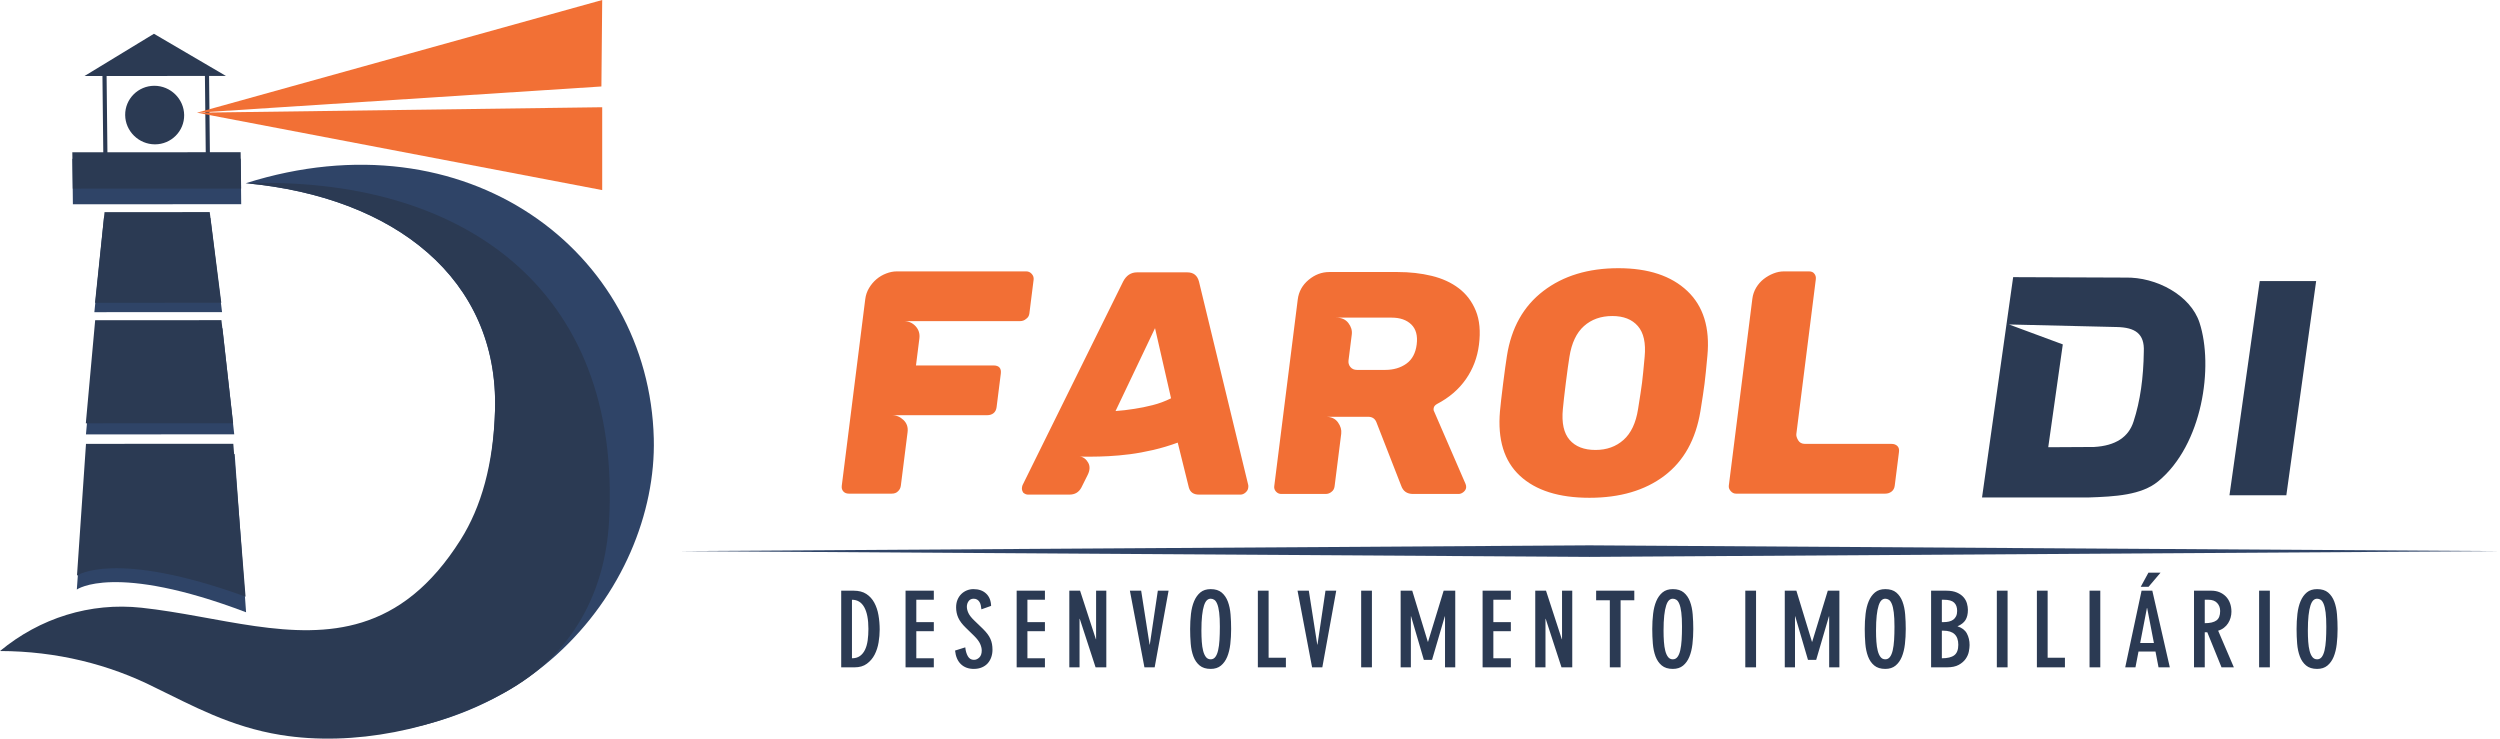 <svg width="176" height="52" viewBox="0 0 176 52" fill="none" xmlns="http://www.w3.org/2000/svg">
<path fill-rule="evenodd" clip-rule="evenodd" d="M16.517 44.523C27.253 45.7 34.518 41.106 34.85 28.88C35.101 19.629 27.772 13.865 17.303 12.899C32.845 7.983 45.691 17.666 46.027 30.874C46.293 41.316 36.599 54.179 18.754 51.415L16.517 44.523Z" fill="#2F4467"/>
<path d="M32.428 37.997C33.884 35.687 34.732 32.687 34.85 28.879C35.135 19.63 27.772 13.865 17.302 12.899C32.352 12.398 43.838 20.16 42.874 36.752C42.592 41.61 40.379 46.079 35.565 48.731C30.749 51.385 24.863 52.563 19.77 51.743C16.203 51.169 13.512 49.656 10.951 48.421C7.691 46.767 3.971 45.84 0 45.832C2.809 43.509 6.35 42.39 9.97 42.785C15.333 43.365 20.705 45.306 25.494 43.815C27.992 43.037 30.332 41.325 32.428 37.997Z" fill="#2B3A53"/>
<path d="M14.635 11.153L14.633 11.008L7.566 11.011L7.504 5.277L14.425 5.274L14.489 11.153L14.635 11.153L14.633 11.008L14.635 11.153H14.781L14.715 4.983L7.208 4.987L7.277 11.302L14.783 11.298L14.781 11.153H14.635Z" fill="#2B3A53"/>
<path fill-rule="evenodd" clip-rule="evenodd" d="M5.408 41.504C5.408 41.504 8.049 39.584 17.324 43.104L16.521 31.966L6.102 31.913L5.408 41.504Z" fill="#2F4467"/>
<path d="M5.42 40.523C5.42 40.523 8.036 38.653 17.287 42.005L16.424 31.243L6.054 31.247L5.42 40.523Z" fill="#2B3A53"/>
<path d="M10.911 10.162C9.768 10.162 8.824 9.235 8.812 8.102C8.799 6.968 9.724 6.04 10.866 6.039C12.008 6.039 12.953 6.966 12.965 8.1C12.977 9.233 12.053 10.162 10.911 10.162Z" fill="#2B3A53"/>
<path d="M5.131 14.381L16.981 14.376L16.946 11.176L5.096 11.181L5.131 14.381Z" fill="#2F4467"/>
<path d="M5.126 13.28L16.976 13.275L16.941 10.716L5.091 10.72L5.126 13.28Z" fill="#2B3A53"/>
<path d="M5.95 5.351L15.906 5.346L10.837 2.377L5.95 5.351Z" fill="#2B3A53"/>
<path fill-rule="evenodd" clip-rule="evenodd" d="M15.662 23.111L6.714 23.116L6.051 30.582L16.49 30.577L15.662 23.111Z" fill="#2F4467"/>
<path d="M15.588 22.539L6.7 22.543L6.042 29.801L16.412 29.796L15.588 22.539Z" fill="#2B3A53"/>
<path fill-rule="evenodd" clip-rule="evenodd" d="M14.81 15.347L7.318 15.35L6.643 21.977L15.633 21.973L14.81 15.347Z" fill="#2F4467"/>
<path d="M14.765 14.931L7.359 14.934L6.69 21.317L15.578 21.313L14.765 14.931Z" fill="#2B3A53"/>
<path d="M13.871 7.934L42.395 7.549V13.383L13.871 7.934ZM13.872 7.932L42.395 -1.33514e-05L42.339 6.088L13.872 7.932Z" fill="#F27035"/>
<path fill-rule="evenodd" clip-rule="evenodd" d="M59.978 46.343C60.205 46.343 60.393 46.289 60.542 46.181C60.69 46.074 60.809 45.927 60.898 45.741C60.987 45.556 61.049 45.337 61.084 45.085C61.118 44.834 61.136 44.563 61.136 44.275C61.136 43.605 61.038 43.096 60.842 42.746C60.647 42.397 60.359 42.222 59.978 42.222V46.343ZM59.221 41.584H60.096C60.458 41.584 60.756 41.661 60.991 41.815C61.226 41.969 61.413 42.175 61.551 42.431C61.69 42.688 61.788 42.98 61.844 43.307C61.901 43.635 61.93 43.974 61.93 44.326C61.93 44.615 61.904 44.916 61.852 45.228C61.8 45.541 61.707 45.827 61.574 46.086C61.44 46.345 61.258 46.559 61.028 46.728C60.798 46.897 60.507 46.981 60.156 46.981H59.221V41.584ZM65.741 41.584V42.222H64.508V43.798H65.741V44.436H64.508V46.343H65.741V46.981H63.751V41.584H65.741ZM69.091 42.897C69.081 42.794 69.067 42.697 69.047 42.607C69.027 42.517 68.995 42.437 68.95 42.369C68.906 42.3 68.85 42.246 68.783 42.207C68.716 42.168 68.636 42.149 68.542 42.149C68.394 42.149 68.277 42.205 68.193 42.317C68.109 42.43 68.067 42.562 68.067 42.713C68.067 42.85 68.103 42.997 68.174 43.153C68.246 43.31 68.381 43.483 68.579 43.674L69.195 44.268C69.324 44.395 69.431 44.516 69.518 44.631C69.605 44.745 69.674 44.862 69.726 44.979C69.778 45.096 69.815 45.217 69.837 45.342C69.859 45.467 69.871 45.6 69.871 45.741C69.871 45.927 69.842 46.102 69.785 46.266C69.728 46.43 69.645 46.572 69.537 46.695C69.428 46.817 69.29 46.913 69.124 46.984C68.959 47.055 68.769 47.091 68.557 47.091C68.186 47.091 67.884 46.981 67.651 46.761C67.419 46.541 67.28 46.221 67.236 45.8L67.955 45.573C67.98 45.822 68.041 46.031 68.137 46.2C68.234 46.368 68.376 46.453 68.564 46.453C68.703 46.453 68.829 46.398 68.943 46.288C69.057 46.178 69.114 46.013 69.114 45.793C69.114 45.646 69.075 45.489 68.999 45.32C68.922 45.151 68.782 44.967 68.579 44.766L67.985 44.187C67.738 43.948 67.563 43.715 67.462 43.49C67.361 43.266 67.31 43.021 67.31 42.757C67.31 42.557 67.343 42.377 67.41 42.218C67.477 42.059 67.567 41.925 67.681 41.815C67.794 41.705 67.924 41.621 68.07 41.562C68.217 41.504 68.369 41.474 68.527 41.474C68.903 41.474 69.203 41.579 69.425 41.789C69.648 42 69.764 42.288 69.774 42.655L69.091 42.897ZM73.563 41.584V42.222H72.33V43.798H73.563V44.436H72.33V46.343H73.563V46.981H71.573V41.584H73.563ZM76.037 41.584L77.15 45.001H77.165V41.584H77.885V46.981H77.129L76.015 43.564H76V46.981H75.28V41.584H76.037ZM80.338 41.584L80.931 45.382H80.946L81.511 41.584H82.268L81.288 46.981H80.568L79.544 41.584H80.338ZM84.579 44.4C84.579 44.673 84.588 44.933 84.605 45.177C84.622 45.421 84.654 45.635 84.701 45.818C84.748 46.002 84.814 46.147 84.898 46.255C84.982 46.362 85.094 46.416 85.232 46.416C85.366 46.416 85.475 46.361 85.559 46.251C85.643 46.141 85.709 45.985 85.755 45.782C85.802 45.579 85.835 45.337 85.852 45.056C85.869 44.775 85.878 44.461 85.878 44.114C85.878 43.703 85.862 43.371 85.83 43.117C85.797 42.862 85.752 42.663 85.692 42.519C85.633 42.375 85.564 42.277 85.484 42.226C85.405 42.175 85.321 42.149 85.232 42.149C85.133 42.149 85.044 42.185 84.965 42.259C84.886 42.332 84.818 42.457 84.761 42.633C84.704 42.809 84.659 43.041 84.627 43.329C84.595 43.618 84.579 43.974 84.579 44.4ZM83.785 44.282C83.785 43.911 83.805 43.555 83.844 43.216C83.884 42.876 83.958 42.578 84.067 42.321C84.176 42.064 84.323 41.859 84.508 41.705C84.694 41.551 84.935 41.474 85.232 41.474C85.559 41.474 85.817 41.555 86.008 41.716C86.198 41.877 86.343 42.09 86.442 42.354C86.541 42.618 86.604 42.919 86.631 43.256C86.659 43.593 86.672 43.935 86.672 44.282C86.672 44.654 86.653 45.01 86.613 45.349C86.573 45.689 86.5 45.987 86.394 46.244C86.287 46.5 86.14 46.706 85.952 46.86C85.764 47.014 85.524 47.091 85.232 47.091C84.906 47.091 84.646 47.01 84.453 46.849C84.26 46.688 84.114 46.475 84.015 46.211C83.916 45.947 83.853 45.646 83.826 45.309C83.798 44.972 83.785 44.63 83.785 44.282ZM89.31 41.584V46.306H90.527V46.981H88.553V41.584H89.31ZM92.141 41.584L92.735 45.382H92.75L93.314 41.584H94.071L93.091 46.981H92.371L91.347 41.584H92.141ZM95.826 41.584H96.583V46.981H95.826V41.584ZM99.421 41.584L100.52 45.184H100.534L101.633 41.584H102.45V46.981H101.729V43.388H101.715L100.816 46.453H100.238L99.34 43.388H99.325V46.981H98.605V41.584H99.421ZM106.364 41.584V42.222H105.132V43.798H106.364V44.436H105.132V46.343H106.364V46.981H104.375V41.584H106.364ZM108.839 41.584L109.952 45.001H109.967V41.584H110.687V46.981H109.93L108.817 43.564H108.802V46.981H108.082V41.584H108.839ZM113.332 42.259H112.368V41.584H115.055V42.259H114.09V46.981H113.332V42.259ZM117.114 44.4C117.114 44.673 117.122 44.933 117.14 45.177C117.157 45.421 117.189 45.635 117.236 45.818C117.283 46.002 117.349 46.147 117.433 46.255C117.517 46.362 117.628 46.416 117.767 46.416C117.901 46.416 118.009 46.361 118.094 46.251C118.178 46.141 118.243 45.985 118.29 45.782C118.337 45.579 118.369 45.337 118.387 45.056C118.404 44.775 118.413 44.461 118.413 44.114C118.413 43.703 118.397 43.371 118.364 43.117C118.332 42.862 118.286 42.663 118.227 42.519C118.168 42.375 118.099 42.277 118.019 42.226C117.94 42.175 117.856 42.149 117.767 42.149C117.668 42.149 117.579 42.185 117.5 42.259C117.42 42.332 117.352 42.457 117.296 42.633C117.239 42.809 117.194 43.041 117.162 43.329C117.13 43.618 117.114 43.974 117.114 44.4ZM116.319 44.282C116.319 43.911 116.339 43.555 116.379 43.216C116.419 42.876 116.493 42.578 116.601 42.321C116.71 42.064 116.858 41.859 117.043 41.705C117.229 41.551 117.47 41.474 117.767 41.474C118.094 41.474 118.352 41.555 118.542 41.716C118.733 41.877 118.878 42.09 118.977 42.354C119.076 42.618 119.139 42.919 119.166 43.256C119.193 43.593 119.207 43.935 119.207 44.282C119.207 44.654 119.187 45.01 119.148 45.349C119.108 45.689 119.035 45.987 118.928 46.244C118.822 46.5 118.675 46.706 118.487 46.86C118.299 47.014 118.059 47.091 117.767 47.091C117.44 47.091 117.18 47.01 116.987 46.849C116.794 46.688 116.648 46.475 116.549 46.211C116.451 45.947 116.387 45.646 116.36 45.309C116.333 44.972 116.319 44.63 116.319 44.282ZM122.869 41.584H123.626V46.981H122.869V41.584ZM126.465 41.584L127.563 45.184H127.578L128.677 41.584H129.493V46.981H128.773V43.388H128.758L127.86 46.453H127.281L126.383 43.388H126.368V46.981H125.648V41.584H126.465ZM132.072 44.4C132.072 44.673 132.08 44.933 132.098 45.177C132.115 45.421 132.147 45.635 132.194 45.818C132.241 46.002 132.307 46.147 132.391 46.255C132.475 46.362 132.586 46.416 132.725 46.416C132.859 46.416 132.967 46.361 133.052 46.251C133.136 46.141 133.201 45.985 133.248 45.782C133.295 45.579 133.327 45.337 133.345 45.056C133.362 44.775 133.371 44.461 133.371 44.114C133.371 43.703 133.355 43.371 133.322 43.117C133.29 42.862 133.245 42.663 133.185 42.519C133.126 42.375 133.057 42.277 132.977 42.226C132.898 42.175 132.814 42.149 132.725 42.149C132.626 42.149 132.537 42.185 132.458 42.259C132.378 42.332 132.311 42.457 132.254 42.633C132.197 42.809 132.152 43.041 132.12 43.329C132.088 43.618 132.072 43.974 132.072 44.4ZM131.278 44.282C131.278 43.911 131.297 43.555 131.337 43.216C131.377 42.876 131.451 42.578 131.56 42.321C131.669 42.064 131.816 41.859 132.001 41.705C132.187 41.551 132.428 41.474 132.725 41.474C133.052 41.474 133.31 41.555 133.501 41.716C133.691 41.877 133.836 42.09 133.935 42.354C134.034 42.618 134.097 42.919 134.124 43.256C134.151 43.593 134.165 43.935 134.165 44.282C134.165 44.654 134.145 45.01 134.106 45.349C134.066 45.689 133.993 45.987 133.887 46.244C133.78 46.5 133.633 46.706 133.445 46.86C133.257 47.014 133.017 47.091 132.725 47.091C132.398 47.091 132.138 47.01 131.946 46.849C131.752 46.688 131.607 46.475 131.508 46.211C131.409 45.947 131.346 45.646 131.318 45.309C131.291 44.972 131.278 44.63 131.278 44.282ZM136.706 43.798H136.825C136.959 43.798 137.085 43.785 137.204 43.758C137.322 43.731 137.424 43.687 137.508 43.626C137.592 43.565 137.659 43.483 137.709 43.381C137.758 43.278 137.783 43.153 137.783 43.007C137.783 42.752 137.712 42.558 137.571 42.424C137.43 42.289 137.191 42.222 136.855 42.222H136.706V43.798ZM135.949 41.584H137.011C137.318 41.584 137.57 41.628 137.768 41.716C137.966 41.804 138.122 41.914 138.235 42.046C138.349 42.178 138.429 42.323 138.473 42.482C138.517 42.641 138.54 42.792 138.54 42.933C138.54 43.231 138.483 43.471 138.369 43.652C138.255 43.833 138.067 43.979 137.805 44.092C138.117 44.19 138.337 44.357 138.466 44.594C138.594 44.831 138.659 45.104 138.659 45.412C138.659 45.539 138.641 45.691 138.607 45.87C138.572 46.048 138.498 46.219 138.384 46.383C138.27 46.547 138.108 46.688 137.898 46.805C137.688 46.922 137.404 46.981 137.048 46.981H135.949V41.584ZM136.706 46.343C137.102 46.343 137.394 46.272 137.582 46.13C137.77 45.988 137.864 45.741 137.864 45.39C137.864 44.73 137.516 44.4 136.818 44.4H136.706V46.343ZM140.577 41.584H141.334V46.981H140.577V41.584ZM144.154 41.584V46.306H145.371V46.981H143.397V41.584H144.154ZM147.104 41.584H147.861V46.981H147.104V41.584ZM151.523 41.584L152.755 46.981H151.961L151.746 45.866H150.551L150.336 46.981H149.615L150.766 41.584H151.523ZM151.635 45.265L151.159 42.801H151.144L150.669 45.265H151.635ZM151.249 40.316H152.102L151.256 41.313H150.707L151.249 40.316ZM154.458 41.584H155.683C155.891 41.584 156.08 41.62 156.251 41.69C156.421 41.761 156.57 41.861 156.696 41.987C156.822 42.114 156.92 42.27 156.989 42.453C157.058 42.636 157.093 42.84 157.093 43.065C157.093 43.202 157.073 43.342 157.034 43.483C156.994 43.625 156.936 43.756 156.859 43.875C156.783 43.995 156.685 44.102 156.566 44.194C156.447 44.287 156.311 44.356 156.158 44.4L157.264 46.981H156.395L155.393 44.51H155.215V46.981H154.458V41.584ZM155.215 43.872C155.586 43.872 155.86 43.808 156.035 43.681C156.211 43.554 156.299 43.332 156.299 43.014C156.299 42.789 156.228 42.601 156.087 42.449C155.946 42.298 155.742 42.222 155.475 42.222H155.215V43.872ZM159.041 41.584H159.798V46.981H159.041V41.584ZM162.473 44.4C162.473 44.673 162.481 44.933 162.499 45.177C162.516 45.421 162.548 45.635 162.595 45.818C162.642 46.002 162.708 46.147 162.792 46.255C162.876 46.362 162.987 46.416 163.126 46.416C163.26 46.416 163.368 46.361 163.453 46.251C163.537 46.141 163.602 45.984 163.649 45.782C163.696 45.579 163.728 45.337 163.746 45.056C163.763 44.775 163.772 44.461 163.772 44.114C163.772 43.703 163.756 43.371 163.724 43.117C163.691 42.862 163.645 42.663 163.586 42.519C163.527 42.375 163.458 42.277 163.378 42.226C163.299 42.175 163.215 42.149 163.126 42.149C163.027 42.149 162.938 42.185 162.859 42.259C162.78 42.332 162.712 42.457 162.655 42.633C162.598 42.809 162.553 43.041 162.521 43.329C162.489 43.618 162.473 43.974 162.473 44.4ZM161.679 44.282C161.679 43.911 161.699 43.555 161.738 43.216C161.778 42.876 161.852 42.578 161.961 42.321C162.069 42.065 162.217 41.859 162.402 41.705C162.588 41.551 162.829 41.474 163.126 41.474C163.453 41.474 163.711 41.555 163.902 41.716C164.092 41.877 164.237 42.09 164.336 42.354C164.435 42.618 164.498 42.919 164.525 43.256C164.552 43.593 164.566 43.935 164.566 44.282C164.566 44.654 164.546 45.01 164.507 45.349C164.467 45.689 164.394 45.987 164.288 46.244C164.181 46.5 164.034 46.706 163.846 46.86C163.658 47.014 163.418 47.091 163.126 47.091C162.8 47.091 162.539 47.01 162.347 46.849C162.154 46.688 162.007 46.475 161.909 46.211C161.81 45.947 161.746 45.646 161.719 45.309C161.692 44.972 161.679 44.63 161.679 44.282Z" fill="#2B3A53"/>
<path fill-rule="evenodd" clip-rule="evenodd" d="M111.893 38.392L143.947 38.596L176 38.799L143.947 39.003L111.893 39.206L79.84 39.003L47.786 38.799L79.84 38.596L111.893 38.392Z" fill="#2F4467"/>
<path d="M59.261 34.191L60.914 21.058C60.95 20.775 61.04 20.512 61.184 20.273C61.327 20.034 61.501 19.828 61.705 19.655C61.908 19.484 62.137 19.349 62.392 19.252C62.646 19.154 62.895 19.106 63.137 19.106H72.25C72.401 19.106 72.53 19.165 72.636 19.285C72.742 19.405 72.786 19.54 72.767 19.689L72.468 22.069C72.447 22.234 72.37 22.361 72.238 22.45C72.118 22.555 71.976 22.607 71.809 22.607H63.628C63.961 22.607 64.238 22.728 64.458 22.966C64.677 23.206 64.766 23.491 64.725 23.82L64.485 25.727H69.939C70.333 25.727 70.505 25.923 70.456 26.311L70.159 28.669C70.137 28.848 70.066 28.987 69.948 29.084C69.829 29.181 69.68 29.23 69.498 29.23H62.794C63.097 29.23 63.367 29.342 63.604 29.566C63.84 29.791 63.937 30.076 63.894 30.42L63.419 34.191C63.398 34.356 63.328 34.49 63.209 34.595C63.105 34.7 62.962 34.752 62.78 34.752H59.758C59.591 34.752 59.461 34.7 59.369 34.595C59.276 34.49 59.24 34.356 59.261 34.191ZM121.708 34.191L123.365 21.036C123.4 20.752 123.491 20.49 123.634 20.25C123.778 20.011 123.955 19.809 124.165 19.644C124.375 19.48 124.604 19.349 124.851 19.252C125.098 19.154 125.343 19.106 125.585 19.106H127.358C127.524 19.106 127.647 19.159 127.724 19.263C127.817 19.368 127.853 19.502 127.833 19.667L126.462 30.554C126.447 30.674 126.488 30.82 126.588 30.992C126.688 31.164 126.851 31.25 127.078 31.25H133.168C133.335 31.25 133.469 31.299 133.571 31.396C133.672 31.493 133.712 31.631 133.689 31.811L133.389 34.191C133.367 34.371 133.292 34.509 133.167 34.606C133.04 34.703 132.894 34.752 132.728 34.752H122.206C122.07 34.752 121.948 34.692 121.842 34.572C121.736 34.453 121.691 34.325 121.708 34.191ZM112.322 31.677C113.109 31.677 113.768 31.441 114.297 30.969C114.826 30.498 115.167 29.776 115.319 28.803C115.459 27.936 115.552 27.314 115.6 26.94C115.647 26.566 115.708 25.96 115.783 25.122C115.875 24.149 115.716 23.427 115.306 22.956C114.896 22.484 114.296 22.248 113.509 22.248C112.706 22.248 112.039 22.484 111.511 22.956C110.982 23.427 110.641 24.149 110.488 25.122C110.42 25.541 110.336 26.147 110.236 26.94C110.135 27.748 110.064 28.369 110.025 28.803C109.932 29.776 110.091 30.498 110.502 30.969C110.912 31.441 111.518 31.677 112.322 31.677ZM111.898 35.044C109.746 35.044 108.114 34.527 107.002 33.495C105.889 32.462 105.422 30.943 105.599 28.938C105.636 28.519 105.71 27.876 105.819 27.007C105.929 26.139 106.018 25.488 106.088 25.054C106.397 23.079 107.252 21.556 108.652 20.486C110.051 19.416 111.812 18.881 113.933 18.881C116.038 18.881 117.657 19.416 118.787 20.486C119.917 21.556 120.389 23.079 120.2 25.054C120.121 25.923 120.054 26.573 120 27.007C119.943 27.456 119.847 28.1 119.711 28.938C119.383 30.943 118.537 32.462 117.171 33.495C115.807 34.527 114.048 35.044 111.898 35.044ZM99.736 24.246C99.813 23.633 99.686 23.165 99.356 22.843C99.025 22.522 98.564 22.361 97.974 22.361H94.065C94.443 22.361 94.731 22.488 94.926 22.742C95.121 22.997 95.201 23.266 95.165 23.55L94.936 25.369C94.913 25.548 94.957 25.705 95.07 25.84C95.181 25.975 95.336 26.042 95.533 26.042H97.51C98.101 26.042 98.6 25.896 99.008 25.604C99.416 25.312 99.659 24.86 99.736 24.246ZM102.682 34.775H99.478C99.053 34.775 98.775 34.58 98.642 34.191L96.89 29.701C96.784 29.462 96.594 29.342 96.322 29.342H93.345C93.723 29.342 94.006 29.473 94.193 29.735C94.379 29.997 94.456 30.262 94.422 30.532L93.955 34.236C93.935 34.4 93.866 34.527 93.748 34.617C93.629 34.722 93.486 34.775 93.32 34.775H90.206C90.055 34.775 89.929 34.718 89.829 34.606C89.73 34.494 89.689 34.371 89.706 34.236L91.362 21.081C91.432 20.528 91.687 20.067 92.127 19.701C92.567 19.334 93.052 19.151 93.582 19.151H98.4C99.249 19.151 100.044 19.24 100.786 19.42C101.529 19.599 102.166 19.891 102.699 20.295C103.231 20.7 103.631 21.227 103.897 21.878C104.163 22.529 104.238 23.326 104.119 24.269C104.006 25.167 103.7 25.975 103.2 26.693C102.7 27.411 102.021 27.995 101.161 28.444C101.031 28.519 100.955 28.609 100.935 28.713C100.913 28.818 100.922 28.901 100.96 28.96L103.179 34.078C103.213 34.168 103.225 34.251 103.216 34.325C103.201 34.445 103.139 34.55 103.029 34.639C102.919 34.73 102.803 34.775 102.682 34.775ZM78.534 28.938C78.961 28.908 79.408 28.856 79.872 28.781C80.273 28.721 80.696 28.635 81.142 28.522C81.589 28.41 82.022 28.25 82.442 28.04L81.314 23.101L78.534 28.938ZM72.038 34.685C71.962 34.565 71.931 34.453 71.944 34.348C71.957 34.244 71.973 34.176 71.992 34.146L79.067 19.824C79.289 19.39 79.619 19.173 80.058 19.173H83.581C84.02 19.173 84.296 19.39 84.408 19.824L87.876 34.146C87.888 34.176 87.887 34.244 87.874 34.348C87.859 34.468 87.796 34.576 87.686 34.673C87.574 34.771 87.459 34.82 87.338 34.82H84.406C84.027 34.82 83.79 34.655 83.696 34.325L82.912 31.16C82.341 31.37 81.766 31.542 81.189 31.677C80.611 31.811 80.057 31.912 79.525 31.98C78.994 32.047 78.5 32.092 78.043 32.114C77.585 32.137 77.19 32.148 76.857 32.148C76.645 32.148 76.467 32.148 76.323 32.148C76.178 32.148 76.07 32.141 75.996 32.125C76.263 32.17 76.468 32.32 76.61 32.575C76.751 32.829 76.734 33.128 76.553 33.473L76.128 34.325C75.95 34.655 75.671 34.82 75.293 34.82H72.362C72.255 34.82 72.147 34.775 72.038 34.685Z" fill="#F26F35"/>
<path fill-rule="evenodd" clip-rule="evenodd" d="M159.085 19.786L156.954 34.868H160.958L163.057 19.786H159.085ZM151.93 33.891C155.066 31.313 155.848 25.795 154.848 22.721C154.221 20.794 151.815 19.49 149.612 19.542L141.726 19.511L139.535 35.022H147.02C148.904 34.961 150.755 34.858 151.93 33.891ZM149.029 23.023C150.305 23.053 150.986 23.481 150.924 24.756C150.9 26.574 150.677 28.227 150.203 29.672C149.851 30.779 148.929 31.38 147.426 31.467L144.196 31.485L145.221 24.245L141.434 22.843L149.029 23.023Z" fill="#2B3A53"/>
</svg>
